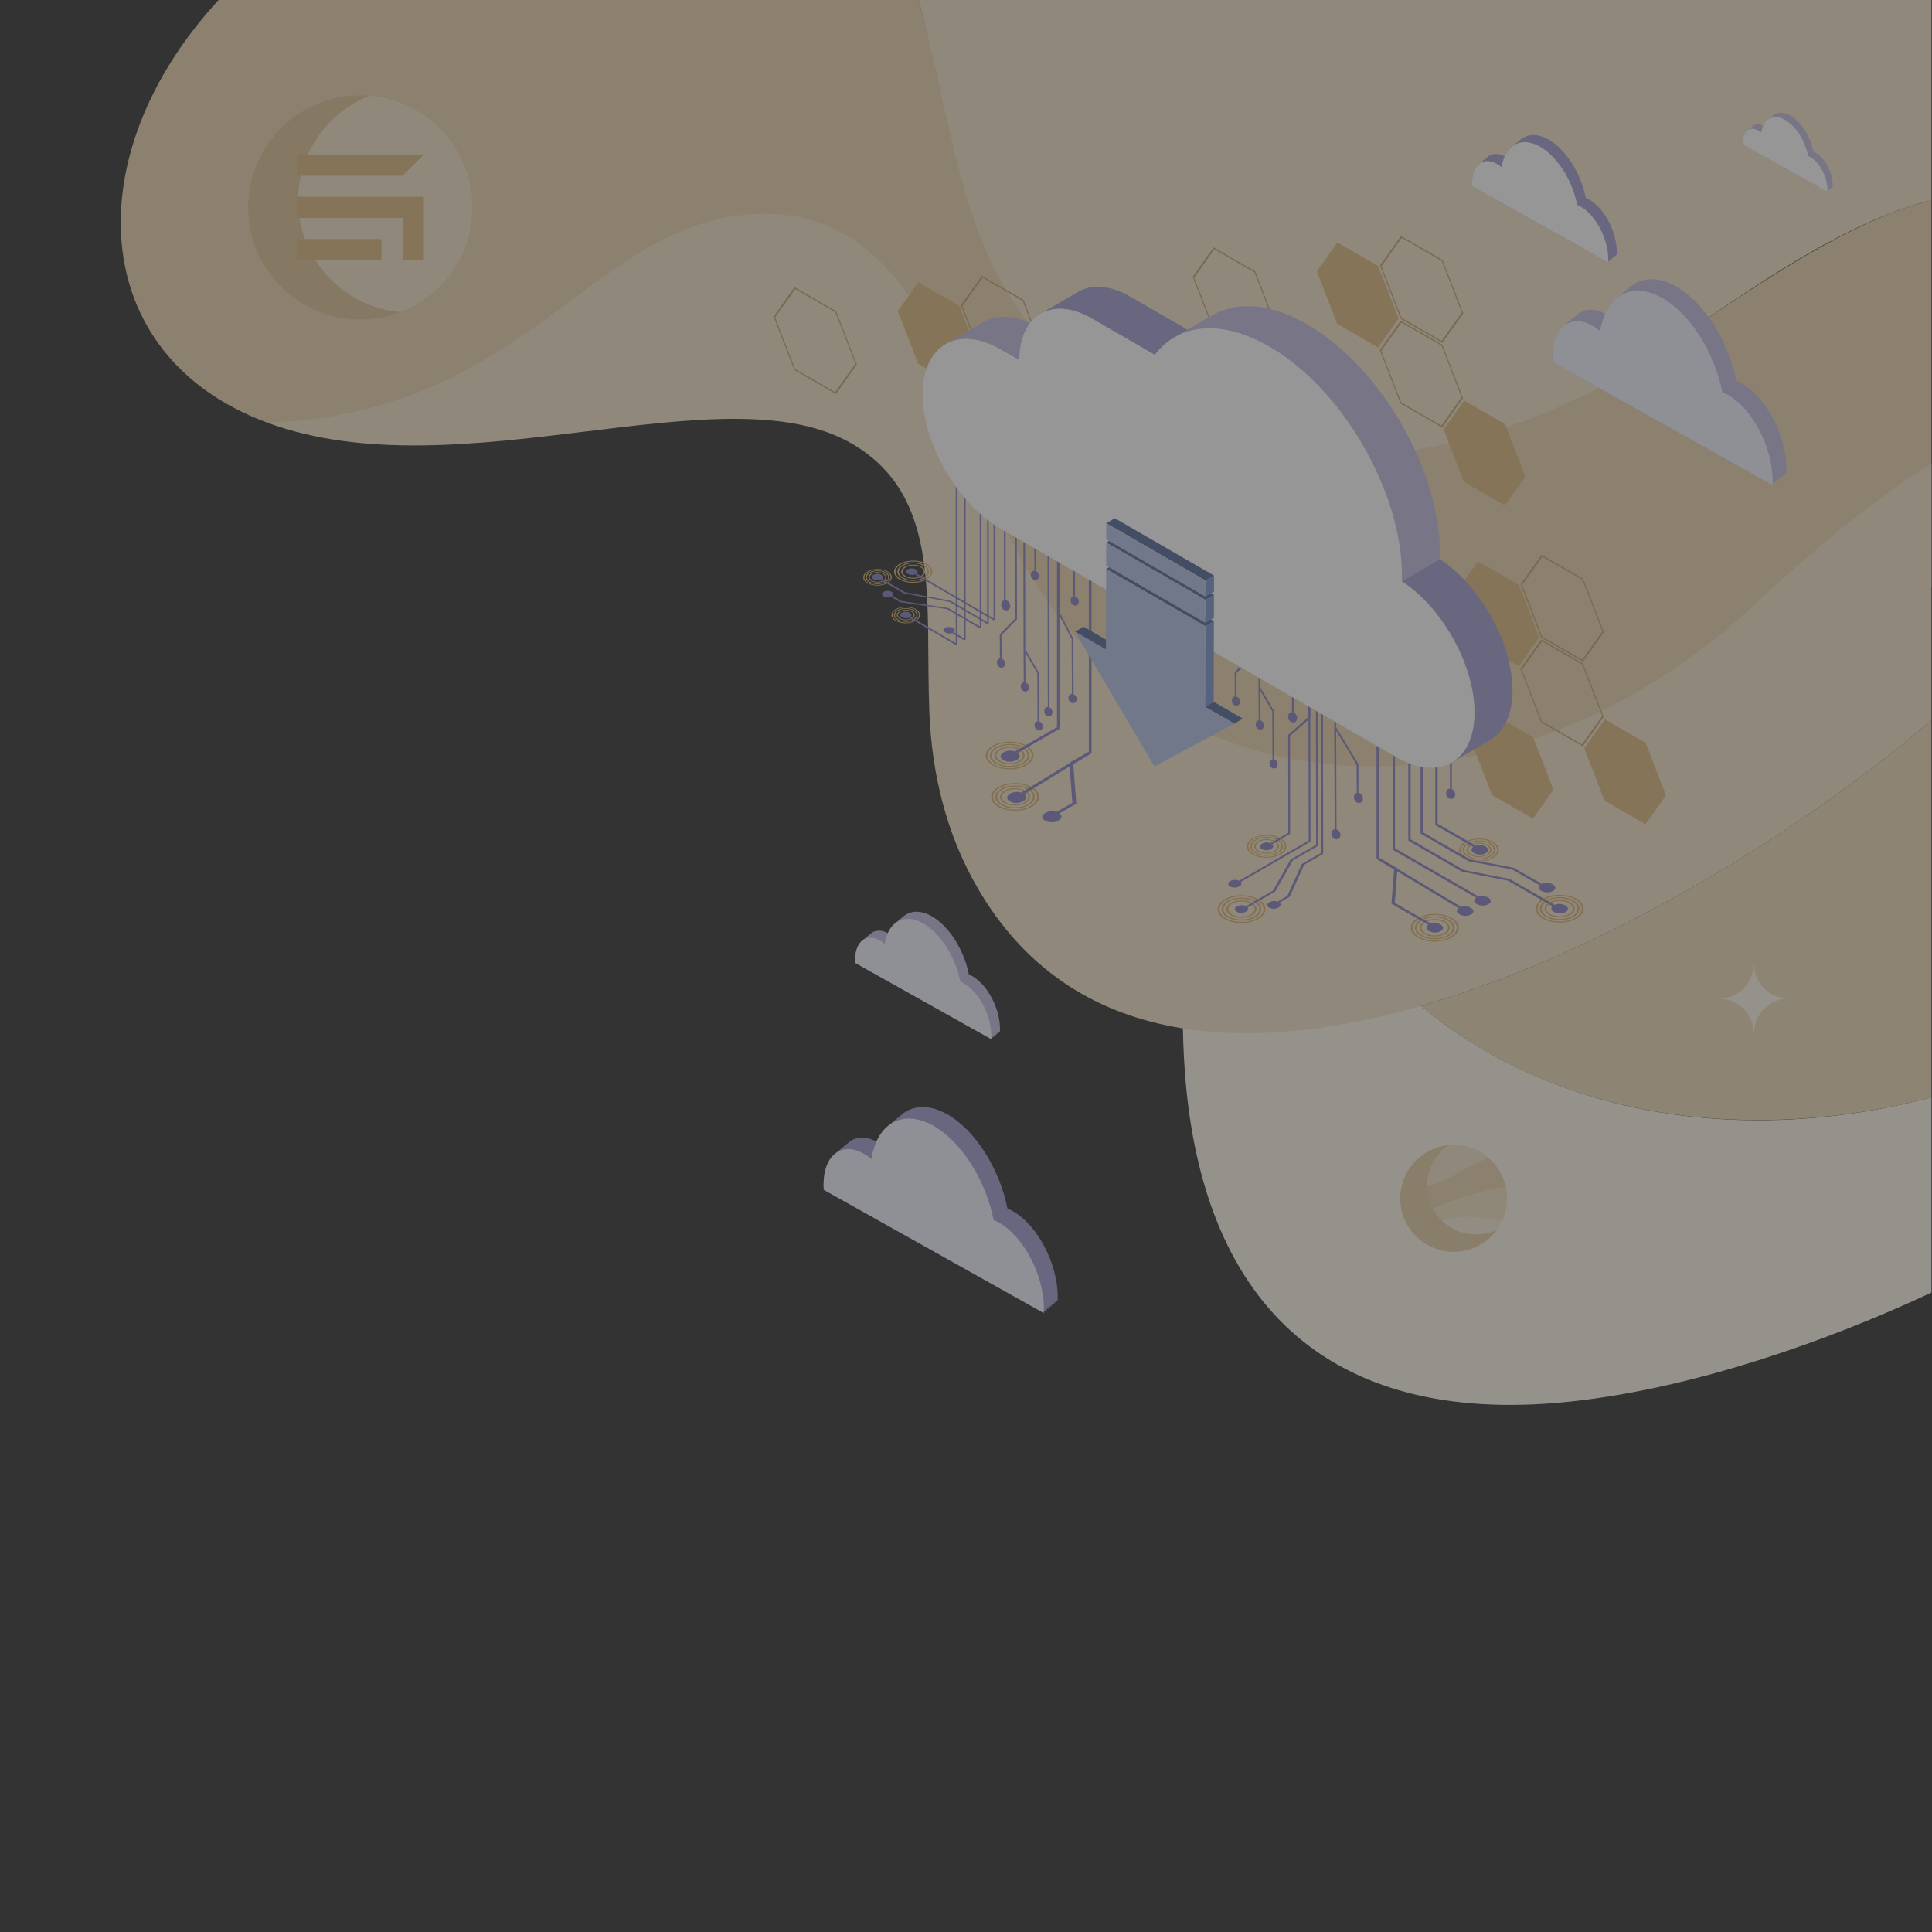 <?xml version="1.0" encoding="UTF-8" standalone="no"?>
<!-- Creator: CorelDRAW X7 -->

<svg
   xmlns:dc="http://purl.org/dc/elements/1.1/"
   xmlns:cc="http://creativecommons.org/ns#"
   xmlns:rdf="http://www.w3.org/1999/02/22-rdf-syntax-ns#"
   xmlns:svg="http://www.w3.org/2000/svg"
   xmlns="http://www.w3.org/2000/svg"
   xmlns:sodipodi="http://sodipodi.sourceforge.net/DTD/sodipodi-0.dtd"
   xmlns:inkscape="http://www.inkscape.org/namespaces/inkscape"
   xml:space="preserve"
   width="512"
   height="512"
   version="1.1"
   style="clip-rule:evenodd;fill-rule:evenodd;image-rendering:optimizeQuality;shape-rendering:geometricPrecision;text-rendering:geometricPrecision"
   viewBox="0 0 53333.332 53333.334"
   id="svg443"
   sodipodi:docname="filemanager.svg"
   inkscape:version="0.92.4 (33fec40, 2019-01-16)"><rect x="0" y="0" width="53333.332" height="53333.334" fill="#333333" stroke="none"/><sodipodi:namedview
   pagecolor="#ffffff"
   bordercolor="#666666"
   borderopacity="1"
   objecttolerance="10"
   gridtolerance="10"
   guidetolerance="10"
   inkscape:pageopacity="0"
   inkscape:pageshadow="2"
   inkscape:window-width="1324"
   inkscape:window-height="704"
   id="namedview445"
   showgrid="false"
   inkscape:zoom="0.89503786"
   inkscape:cx="271.74761"
   inkscape:cy="286.21283"
   inkscape:window-x="1322"
   inkscape:window-y="283"
   inkscape:window-maximized="1"
   inkscape:current-layer="_2463001320816"
   units="px" />
 <defs
   id="defs4">
  <style
   type="text/css"
   id="style2">
   <![CDATA[
    .fil23 {fill:#536896}
    .fil24 {fill:#7B93C9}
    .fil19 {fill:#8480BC}
    .fil16 {fill:#9F9CCB}
    .fil25 {fill:#AFBEE1}
    .fil14 {fill:#BBB8DA}
    .fil21 {fill:#BFA36F}
    .fil18 {fill:#D2AE6D}
    .fil20 {fill:#D7B67C}
    .fil26 {fill:#D7BF93}
    .fil27 {fill:#E2CBA3}
    .fil12 {fill:#E4CFA9}
    .fil28 {fill:#E7D5B4}
    .fil15 {fill:#E9EDF7}
    .fil13 {fill:#EDDFC4}
    .fil0 {fill:#F7F1E5}
    .fil22 {fill:#F9FAFC}
    .fil10 {fill:#7B93C9;fill-rule:nonzero}
    .fil2 {fill:#8480BC;fill-rule:nonzero}
    .fil9 {fill:#9DB0D9;fill-rule:nonzero}
    .fil3 {fill:#9F9CCB;fill-rule:nonzero}
    .fil5 {fill:#A38755;fill-rule:nonzero}
    .fil11 {fill:#AFBEE1;fill-rule:nonzero}
    .fil1 {fill:#BBB8DA;fill-rule:nonzero}
    .fil6 {fill:#D2AE6D;fill-rule:nonzero}
    .fil4 {fill:#D7B67C;fill-rule:nonzero}
    .fil7 {fill:#DFC596;fill-rule:nonzero}
    .fil33 {fill:#E0C99F;fill-rule:nonzero}
    .fil30 {fill:#E4CFAA;fill-rule:nonzero}
    .fil34 {fill:#E9EDF7;fill-rule:nonzero}
    .fil29 {fill:#EBDBBE;fill-rule:nonzero}
    .fil32 {fill:#EDDFC4;fill-rule:nonzero}
    .fil8 {fill:#EFF2FA;fill-rule:nonzero}
    .fil31 {fill:#F2E8D4;fill-rule:nonzero}
    .fil17 {fill:#F9FAFC;fill-rule:nonzero}
   ]]>
  </style>
 </defs>
 <g
   id="Layer_x0020_1"
   transform="translate(0,-56531.664)">
  <g
   id="_2463001320816">
   
   
   
   
   
   
   
   
   
   
   
   <g
   id="g1435"
   style="opacity:0.5"
   transform="matrix(0.353,0,0,0.353,3333.363,56531.664)"><path
     id="path7"
     d="m 113421,85232 c 8676,3004 18589,3112 28180,579 v 8733 6538 c -8355,3904 -18426,7364 -27602,8452 -18980,2251 -29421,-7047 -30786,-25747 -208,-2853 -200,-5752 -71,-8602 21,-446 39,-885 56,-1317 2687,416 5530,455 8467,182 1620,-150 3270,-396 4938,-725 2385,3103 5268,5763 8598,7921 2496,1618 5243,2955 8220,3986 z"
     class="fil0"
     style="fill:#f7f1e5"
     inkscape:connector-curvature="0" /><g
     id="g85">
    <path
   id="path79"
   d="m 141601,15652 c -3419,817 -7649,2848 -13371,6509 -2009,1285 -4200,2770 -6605,4474 -12191,8635 -27091,10987 -38883,6130 -960,-395 -1888,-833 -2784,-1311 C 68130,25136 65588,11838 62398,0 H 7653 c -11115,12048 -10347,27794 3776,33043 17209,1518 22875,-6109 35814,-9479 8294,-2160 14147,1260 18057,14840 4475,15539 12996,25748 24854,28625 22414,5439 36633,-10407 51447,-21147 z"
   class="fil12"
   style="fill:#e4cfa9"
   inkscape:connector-curvature="0" />
    <path
   id="path81"
   d="M 141601,15652 V 0 H 62398 c 4013,14894 3440,26523 20097,33381 11793,4858 26939,1889 39130,-6746 5603,-3970 13461,-9427 19976,-10983 z"
   class="fil13"
   style="fill:#eddfc4"
   inkscape:connector-curvature="0" />
    <path
   id="path83"
   d="m 141601,36270 c -3757,2255 -8345,5917 -14328,11441 -3700,3415 -7799,6165 -12083,8186 -8426,3975 -17563,5128 -25761,2969 -2594,-683 -5020,-1672 -7258,-2947 C 75005,51837 69764,44824 67095,35555 64204,25517 60262,19634 55044,17567 c -1670,-661 -3438,-908 -5278,-836 -12949,512 -17943,15670 -38337,16312 15077,5605 35867,-4286 45888,1735 6933,4166 5573,12317 5919,20954 198,4965 1399,9354 3390,13029 14297,26387 56577,3465 74975,-12452 z"
   class="fil13"
   style="fill:#eddfc4"
   inkscape:connector-curvature="0" />
   </g><g
     id="g105">
    <g
   id="g91">
     <path
   id="path87"
   d="m 130259,36684 v 6 5 c 0,119 -7,233 -13,346 v 0 l -114,-64 c -3,55 -3,110 -7,164 v 0 l -113,-64 c -3,54 -4,110 -7,164 v 0 l -114,-64 c -2,54 -3,110 -6,163 v 0 l -114,-64 c -2,55 -3,110 -6,164 v 0 l -114,-64 c -2,54 -3,110 -6,164 v 0 l -114,-64 c -3,54 -3,110 -7,163 v 0 l -114,-63 c -2,54 -3,109 -6,163 v 0 l -114,-64 c -2,54 -3,110 -6,164 v 0 l -114,-64 c -2,54 -3,110 -6,164 v 0 l -17201,-9638 c -8,-124 -14,-249 -14,-372 v 0 c 0,-1175 359,-2037 937,-2477 v 0 c 38,-35 79,-68 120,-99 v 0 c 39,-36 79,-69 120,-100 v 0 c 39,-36 79,-68 120,-100 v 0 c 39,-35 80,-68 121,-99 v 0 c 38,-36 79,-69 120,-100 v 0 c 38,-35 79,-68 120,-100 v 0 c 39,-35 79,-68 120,-100 v 0 c 39,-35 79,-68 120,-99 v 0 c 557,-509 1351,-587 2236,-121 v 0 c 241,-530 561,-951 945,-1254 v 0 c 39,-34 79,-67 120,-99 v 0 c 39,-35 79,-68 120,-100 v 0 c 39,-34 79,-67 120,-99 v 0 c 39,-35 80,-68 120,-100 v 0 c 40,-35 80,-68 121,-100 v 0 c 39,-34 79,-67 120,-99 v 0 c 39,-35 79,-68 120,-100 v 0 c 39,-35 80,-68 120,-100 v 0 c 477,-422 1061,-647 1718,-647 v 0 c 583,0 1224,178 1896,554 v 0 c 2234,1252 4120,4305 4727,7382 v 0 c 131,54 264,116 399,191 v 0 c 1950,1093 3530,4102 3530,6721 z"
   class="fil14"
   style="fill:#bbb8da"
   inkscape:connector-curvature="0" />
     <path
   id="path89"
   d="m 120521,23287 c 2234,1252 4120,4306 4727,7382 131,54 264,116 399,192 1950,1092 3530,4101 3530,6720 0,67 -2,131 -4,195 l -3,-1 c -2,52 -3,106 -6,158 0,1 0,2 0,3 0,1 0,2 0,2 l -17201,-9636 c -8,-125 -14,-250 -14,-373 0,-1175 358,-2037 937,-2477 2,-1 4,-3 6,-5 565,-426 1338,-451 2192,27 206,115 407,257 602,417 83,-508 218,-963 397,-1357 241,-529 561,-951 945,-1254 5,-4 11,-9 16,-14 892,-691 2120,-739 3477,21 z"
   class="fil15"
   style="fill:#e9edf7"
   inkscape:connector-curvature="0" />
    </g>
    <g
   id="g97">
     <path
   id="path93"
   d="m 105668,14340 v -11 c 0,-726 222,-1259 580,-1532 v 0 c 24,-22 48,-42 74,-61 v 0 c 24,-22 49,-43 75,-62 v 0 c 23,-22 48,-42 74,-62 v 0 c 24,-22 49,-42 74,-61 v 0 c 24,-22 49,-43 75,-62 v 0 c 24,-22 49,-42 74,-62 v 0 c 24,-22 49,-42 74,-61 v 0 c 24,-22 49,-43 75,-62 v 0 c 344,-315 835,-363 1383,-75 v 0 c 149,-327 347,-588 584,-775 v 0 c 25,-22 49,-42 74,-62 v 0 c 25,-21 50,-42 75,-62 v 0 c 24,-21 49,-41 74,-61 v 0 c 24,-22 50,-42 75,-62 v 0 c 24,-21 49,-42 74,-61 v 0 c 24,-22 49,-42 74,-62 v 0 c 25,-22 50,-42 75,-62 v 0 c 24,-21 49,-42 74,-61 v 0 c 295,-262 657,-401 1063,-401 361,0 757,110 1173,343 v 0 c 1382,774 2549,2663 2924,4567 v 0 c 81,33 164,72 248,118 v 0 c 1206,676 2184,2538 2184,4158 v 0 c 0,76 -5,149 -9,222 v 0 l -70,-40 c -2,33 -2,68 -4,101 v 0 l -71,-40 c -1,34 -2,69 -4,102 v 0 l -70,-40 c -2,34 -2,68 -4,101 v 0 l -71,-39 c -1,33 -2,68 -3,101 v 0 l -71,-39 c -1,33 -2,68 -4,101 v 0 l -70,-40 c -2,34 -2,68 -4,101 v 0 l -71,-39 c -1,33 -2,68 -4,101 v 0 l -70,-39 c -2,33 -2,68 -4,101 v 0 l -70,-40 c -2,34 -2,68 -4,102 v 0 l -10642,-5963 c -5,-74 -8,-147 -9,-220 z"
   class="fil16"
   style="fill:#9f9ccb"
   inkscape:connector-curvature="0" />
     <path
   id="path95"
   d="m 116319,20522 c 4,-72 8,-144 8,-221 0,-1620 -978,-3482 -2184,-4158 -84,-46 -166,-85 -247,-118 -375,-1904 -1542,-3792 -2925,-4567 -1478,-828 -2710,-107 -2991,1611 -121,-99 -245,-187 -372,-258 -1072,-600 -1940,80 -1940,1518 0,77 4,154 9,231 z"
   class="fil17"
   style="fill:#f9fafc;fill-rule:nonzero"
   inkscape:connector-curvature="0" />
    </g>
    <g
   id="g103">
     <path
   id="path99"
   d="m 126848,11155 v -6 c 0,-452 138,-782 360,-951 v 0 c 15,-14 30,-27 46,-39 v 0 c 15,-13 30,-26 46,-38 v 0 c 15,-14 31,-26 46,-38 v 0 c 15,-14 31,-26 47,-39 v 0 c 15,-13 30,-26 46,-38 v 0 c 15,-13 30,-26 46,-38 v 0 c 15,-14 30,-26 46,-38 v 0 c 15,-14 30,-27 46,-39 v 0 c 214,-195 519,-225 859,-46 v 0 c 92,-203 215,-365 363,-481 v 0 c 15,-14 30,-26 46,-39 v 0 c 15,-13 30,-26 46,-38 v 0 c 15,-13 31,-26 46,-38 v 0 c 15,-14 31,-26 47,-39 v 0 c 15,-13 30,-25 46,-38 v 0 c 15,-13 30,-26 46,-38 v 0 c 15,-14 30,-26 46,-39 v 0 c 15,-13 31,-26 46,-38 v 0 c 183,-162 408,-248 660,-248 224,0 470,68 728,213 v 0 c 858,480 1583,1653 1816,2835 v 0 c 50,20 101,44 153,73 v 0 c 749,420 1356,1576 1356,2582 v 0 c 0,47 -2,92 -5,137 v 0 l -44,-25 c -1,21 -1,43 -2,63 v 0 l -44,-24 c -1,21 -1,42 -2,63 v 0 l -44,-25 c -1,21 -1,42 -3,63 v 0 l -43,-25 c -1,21 -2,43 -3,63 v 0 l -44,-24 c -1,21 -1,42 -2,62 v 0 l -44,-24 c -1,21 -1,42 -2,63 v 0 l -44,-25 c -1,21 -1,42 -2,63 v 0 l -44,-24 c -1,20 -1,42 -3,62 v 0 l -43,-24 c -1,21 -2,42 -3,63 v 0 l -6606,-3702 c -3,-46 -6,-91 -6,-137 z"
   class="fil14"
   style="fill:#bbb8da"
   inkscape:connector-curvature="0" />
     <path
   id="path101"
   d="m 133460,14994 c 3,-45 6,-90 6,-138 0,-1006 -608,-2161 -1356,-2581 -52,-29 -103,-53 -154,-74 -233,-1181 -957,-2354 -1815,-2835 -918,-514 -1683,-66 -1858,1000 -75,-61 -152,-116 -231,-160 -665,-372 -1204,50 -1204,943 0,47 3,95 5,143 z"
   class="fil17"
   style="fill:#f9fafc;fill-rule:nonzero"
   inkscape:connector-curvature="0" />
    </g>
   </g><g
     id="g399">
    <g
   id="g169">
     <path
   id="path107"
   d="m 61388,44365 c -325,187 -325,491 -4,678 160,93 371,139 582,139 158,0 316,-26 454,-78 47,-18 91,-38 133,-62 2,-1 4,-3 6,-4 317,-186 317,-487 -2,-672 -321,-187 -846,-188 -1169,-1 z m 584,-208 c 242,0 485,53 669,160 365,212 363,557 1,770 -2,1 -4,2 -6,3 -41,24 -85,45 -132,64 -369,147 -878,127 -1204,-63 -367,-213 -365,-561 4,-775 184,-106 426,-159 668,-159 z"
   class="fil18"
   style="fill:#d2ae6d"
   inkscape:connector-curvature="0" />
     <path
   id="path109"
   d="m 61179,44243 c -439,254 -441,667 -5,921 218,126 504,189 791,189 234,0 468,-42 666,-126 45,-19 89,-40 130,-64 2,-1 4,-2 5,-3 433,-254 434,-664 0,-916 -436,-253 -1149,-253 -1587,-1 z m 1537,1034 c -488,214 -1185,191 -1626,-65 -483,-281 -480,-736 6,-1017 242,-140 560,-210 877,-210 318,0 636,70 877,211 480,279 481,733 1,1013 -2,1 -3,2 -5,3 -41,24 -85,46 -130,65 z"
   class="fil18"
   style="fill:#d2ae6d"
   inkscape:connector-curvature="0" />
     <path
   id="path111"
   d="m 61000,44140 c -540,312 -543,819 -8,1130 268,156 621,234 974,234 300,0 600,-56 850,-169 44,-20 88,-42 129,-66 1,0 3,-1 5,-2 534,-312 535,-817 1,-1127 -535,-312 -1412,-312 -1951,0 z m 1899,1244 c -590,271 -1450,249 -1990,-65 -582,-338 -579,-889 8,-1228 293,-169 677,-253 1061,-253 383,0 766,84 1057,253 580,337 579,886 -2,1224 -2,1 -3,2 -5,3 -41,24 -84,46 -129,66 z"
   class="fil18"
   style="fill:#d2ae6d"
   inkscape:connector-curvature="0" />
     <path
   id="path113"
   d="m 59179,45502 c 133,0 267,-25 379,-75 20,-9 40,-19 58,-30 25,-14 46,-29 66,-44 173,-140 152,-335 -63,-460 -240,-139 -631,-140 -872,-1 -242,140 -242,367 -3,506 120,70 277,104 435,104 z m 503,-645 c 249,145 269,373 63,532 -20,16 -42,31 -67,45 -18,10 -38,20 -58,30 -277,128 -683,119 -938,-30 -274,-159 -273,-419 3,-578 137,-79 317,-119 498,-119 181,0 362,40 499,120 z"
   class="fil18"
   style="fill:#d2ae6d"
   inkscape:connector-curvature="0" />
     <path
   id="path115"
   d="m 59178,45630 c 190,0 381,-37 536,-112 20,-9 39,-19 58,-30 24,-14 46,-29 67,-44 258,-190 237,-467 -64,-641 -325,-190 -857,-190 -1183,-1 -328,189 -330,497 -4,686 162,95 376,142 590,142 z m 599,-75 c -365,178 -911,168 -1252,-30 -360,-210 -359,-550 4,-759 181,-104 418,-157 655,-157 237,0 474,53 654,157 335,195 357,505 64,715 -20,15 -43,30 -67,44 -19,10 -38,21 -58,30 z"
   class="fil18"
   style="fill:#d2ae6d"
   inkscape:connector-curvature="0" />
     <path
   id="path117"
   d="m 59178,45742 c 240,0 480,-48 673,-144 20,-10 39,-20 58,-31 24,-13 46,-28 67,-43 334,-233 313,-581 -63,-800 -399,-232 -1053,-232 -1455,0 -403,233 -405,612 -6,844 200,116 463,174 726,174 z m 736,-108 c -441,222 -1109,212 -1524,-30 -435,-252 -432,-663 6,-916 218,-126 505,-189 791,-189 286,0 572,63 789,189 410,239 431,619 63,873 -21,14 -44,29 -68,43 -19,10 -38,21 -57,30 z"
   class="fil18"
   style="fill:#d2ae6d"
   inkscape:connector-curvature="0" />
     <path
   id="path119"
   d="m 61824,48345 c 25,-14 47,-30 67,-46 171,-139 150,-333 -65,-458 -239,-139 -631,-140 -872,-1 -242,140 -242,367 -3,506 120,70 277,104 435,104 135,0 269,-25 381,-76 20,-9 39,-18 57,-29 z m -932,-541 c 137,-79 318,-119 498,-119 181,0 362,40 499,120 249,145 270,372 65,531 -21,16 -43,31 -68,45 -18,11 -37,21 -56,30 -278,129 -685,120 -941,-29 -274,-159 -273,-419 3,-578 z"
   class="fil18"
   style="fill:#d2ae6d"
   inkscape:connector-curvature="0" />
     <path
   id="path121"
   d="m 62048,48391 c 256,-190 235,-466 -65,-640 -326,-190 -857,-190 -1184,-1 -328,189 -330,497 -4,686 162,95 376,142 590,142 191,0 382,-38 538,-113 19,-9 38,-19 56,-29 25,-15 48,-30 69,-45 z m -2,-677 c 334,195 356,504 65,714 -21,15 -44,30 -69,45 -18,10 -36,20 -56,29 -365,179 -912,169 -1254,-29 -360,-210 -358,-550 5,-759 180,-105 417,-157 654,-157 237,0 474,53 655,157 z"
   class="fil18"
   style="fill:#d2ae6d"
   inkscape:connector-curvature="0" />
     <path
   id="path123"
   d="m 62185,48471 c 332,-233 311,-581 -64,-799 -400,-232 -1054,-232 -1456,0 -403,233 -405,612 -6,844 200,116 463,174 727,174 240,0 481,-48 674,-145 19,-9 38,-19 56,-30 25,-14 48,-28 69,-44 z m -1,-835 c 409,238 430,618 64,872 -22,15 -45,29 -70,44 -18,10 -37,20 -56,30 -440,222 -1109,212 -1525,-30 -434,-252 -432,-663 6,-916 219,-126 505,-189 791,-189 287,0 572,63 790,189 z"
   class="fil18"
   style="fill:#d2ae6d"
   inkscape:connector-curvature="0" />
     <path
   id="path125"
   d="m 69933,62916 c 265,0 530,-59 733,-176 348,-201 398,-510 149,-741 l 105,-64 c 308,266 256,631 -149,865 -463,267 -1212,268 -1671,1 -459,-266 -457,-702 5,-969 230,-132 533,-199 835,-199 280,0 559,57 781,171 l -102,62 c -404,-205 -1022,-196 -1409,27 -406,234 -407,615 -5,848 200,116 464,175 728,175 z"
   class="fil18"
   style="fill:#d2ae6d"
   inkscape:connector-curvature="0" />
     <path
   id="path127"
   d="m 69932,63129 c 359,0 720,-79 995,-238 495,-285 545,-734 149,-1051 l 104,-63 c 456,351 407,856 -147,1176 -608,351 -1593,350 -2195,0 -604,-351 -601,-921 7,-1272 303,-175 700,-262 1096,-262 371,0 742,76 1035,229 l -102,62 c -549,-284 -1397,-273 -1925,32 -550,317 -553,833 -6,1150 271,158 630,237 989,237 z"
   class="fil18"
   style="fill:#d2ae6d"
   inkscape:connector-curvature="0" />
     <path
   id="path129"
   d="m 69933,63318 c 442,0 885,-98 1224,-293 624,-361 673,-932 145,-1323 l 103,-63 c 588,426 539,1052 -144,1446 -734,424 -1923,424 -2651,1 -727,-422 -723,-1111 11,-1535 366,-211 846,-317 1326,-317 449,0 898,93 1252,278 l -102,62 c -674,-351 -1720,-339 -2372,38 -676,390 -679,1025 -10,1414 335,194 776,292 1218,292 z"
   class="fil18"
   style="fill:#d2ae6d"
   inkscape:connector-curvature="0" />
     <path
   id="path131"
   d="m 70345,59563 c -462,267 -1211,268 -1671,1 -459,-267 -457,-702 6,-969 230,-133 532,-199 834,-199 273,0 546,54 765,162 l -106,60 c -404,-194 -1008,-182 -1389,37 -406,235 -406,615 -5,848 201,117 464,175 728,175 265,0 531,-59 734,-176 355,-205 400,-522 133,-754 l 107,-62 c 323,267 276,639 -136,877 z"
   class="fil18"
   style="fill:#d2ae6d"
   inkscape:connector-curvature="0" />
     <path
   id="path133"
   d="m 69506,59892 c 360,0 720,-80 995,-238 499,-289 546,-742 139,-1060 l 107,-61 c 464,352 418,861 -139,1182 -609,351 -1594,350 -2196,0 -604,-351 -601,-921 7,-1271 303,-175 700,-263 1097,-263 367,0 734,75 1026,225 l -105,61 c -550,-279 -1389,-266 -1914,37 -549,317 -552,833 -6,1151 272,158 630,237 989,237 z"
   class="fil18"
   style="fill:#d2ae6d"
   inkscape:connector-curvature="0" />
     <path
   id="path135"
   d="m 69507,60080 c 443,0 886,-98 1224,-293 626,-361 674,-934 141,-1326 l 106,-61 c 590,426 541,1052 -143,1448 -734,423 -1923,423 -2650,1 -728,-423 -724,-1112 10,-1536 366,-211 847,-317 1326,-317 449,0 897,93 1251,278 l -105,60 c -674,-349 -1717,-335 -2368,40 -675,390 -679,1025 -9,1414 334,195 775,292 1217,292 z"
   class="fil18"
   style="fill:#d2ae6d"
   inkscape:connector-curvature="0" />
     <path
   id="path137"
   d="m 89000,66537 c 331,192 872,192 1207,-1 308,-178 333,-459 74,-653 l 87,-50 c 307,222 280,548 -75,753 -382,220 -1001,221 -1380,1 -379,-221 -377,-580 4,-801 356,-205 922,-218 1304,-39 l -87,51 c -334,-152 -821,-140 -1130,38 -336,194 -336,508 -4,701 z"
   class="fil18"
   style="fill:#d2ae6d"
   inkscape:connector-curvature="0" />
     <path
   id="path139"
   d="m 88783,66662 c 450,261 1185,261 1639,-1 427,-247 453,-640 77,-903 l 87,-51 c 424,291 399,730 -76,1005 -502,290 -1316,289 -1814,0 -499,-290 -496,-761 6,-1051 476,-275 1235,-288 1737,-39 l -87,50 c -454,-221 -1136,-208 -1564,39 -454,262 -456,689 -5,951 z"
   class="fil18"
   style="fill:#d2ae6d"
   inkscape:connector-curvature="0" />
     <path
   id="path141"
   d="m 88595,66772 c 553,321 1459,321 2017,-1 532,-307 558,-800 77,-1123 l 87,-50 c 529,351 502,888 -78,1223 -607,350 -1588,350 -2189,1 -601,-349 -598,-918 8,-1268 580,-335 1507,-349 2111,-42 l -86,50 c -557,-279 -1407,-265 -1939,42 -558,322 -561,846 -8,1168 z"
   class="fil18"
   style="fill:#d2ae6d"
   inkscape:connector-curvature="0" />
     <path
   id="path143"
   d="m 88861,71803 c 632,-365 675,-946 126,-1338 l 105,-61 c 607,426 564,1061 -127,1459 -734,424 -1923,424 -2650,1 -728,-422 -724,-1111 11,-1535 724,-418 1895,-423 2625,-13 l -105,60 c -672,-375 -1750,-371 -2416,14 -676,390 -680,1025 -10,1414 669,389 1765,389 2441,-1 z"
   class="fil18"
   style="fill:#d2ae6d"
   inkscape:connector-curvature="0" />
     <path
   id="path145"
   d="m 88862,70538 c 480,352 439,868 -124,1193 -608,351 -1594,350 -2196,0 -604,-351 -601,-921 7,-1272 599,-346 1567,-350 2173,-11 l -105,61 c -547,-305 -1423,-302 -1963,11 -550,317 -553,833 -7,1150 544,317 1435,317 1985,-1 504,-291 546,-752 125,-1070 z"
   class="fil18"
   style="fill:#d2ae6d"
   inkscape:connector-curvature="0" />
     <path
   id="path147"
   d="m 88598,70691 c 337,268 294,647 -123,887 -462,267 -1211,268 -1671,2 -459,-267 -456,-703 6,-969 454,-262 1190,-266 1650,-11 l -104,61 c -403,-222 -1045,-219 -1442,10 -406,234 -406,615 -5,848 402,233 1056,233 1462,-1 360,-208 401,-532 121,-765 z"
   class="fil18"
   style="fill:#d2ae6d"
   inkscape:connector-curvature="0" />
     <path
   id="path149"
   d="m 102022,72975 c 402,234 1056,234 1462,-1 404,-233 406,-612 5,-845 -359,-209 -922,-232 -1326,-68 l -106,-61 c 462,-197 1120,-174 1537,68 459,267 455,701 -6,967 -462,267 -1211,268 -1671,1 -439,-256 -456,-665 -51,-934 l 105,60 c -349,236 -331,591 51,813 z"
   class="fil18"
   style="fill:#d2ae6d"
   inkscape:connector-curvature="0" />
     <path
   id="path151"
   d="m 101760,73127 c 544,316 1435,316 1985,-2 547,-316 550,-832 6,-1148 -504,-293 -1302,-315 -1853,-68 l -106,-61 c 610,-281 1501,-258 2064,69 602,349 601,920 -5,1270 -608,351 -1594,350 -2196,0 -584,-339 -600,-883 -51,-1236 l 105,61 c -492,319 -475,809 51,1115 z"
   class="fil18"
   style="fill:#d2ae6d"
   inkscape:connector-curvature="0" />
     <path
   id="path153"
   d="m 101533,73260 c 669,389 1765,389 2441,-1 674,-389 678,-1024 8,-1413 -628,-365 -1633,-388 -2311,-67 l -105,-61 c 737,-354 1834,-332 2521,67 728,423 724,1112 -9,1535 -734,423 -1923,423 -2650,1 -707,-411 -723,-1073 -50,-1499 l 105,60 c -616,392 -599,1001 50,1378 z"
   class="fil18"
   style="fill:#d2ae6d"
   inkscape:connector-curvature="0" />
     <path
   id="path155"
   d="m 111791,71485 c 401,233 1055,233 1461,-2 404,-233 406,-612 5,-845 -382,-222 -995,-234 -1401,-33 l -105,-61 c 463,-233 1171,-222 1611,33 459,267 455,701 -6,967 -462,267 -1211,268 -1670,1 -417,-242 -454,-623 -112,-891 l 106,61 c -286,235 -248,561 111,770 z"
   class="fil18"
   style="fill:#d2ae6d"
   inkscape:connector-curvature="0" />
     <path
   id="path157"
   d="m 111528,71636 c 545,316 1435,316 1985,-1 547,-316 551,-832 6,-1149 -527,-306 -1375,-317 -1926,-32 l -105,-61 c 609,-318 1551,-307 2136,33 602,350 601,921 -5,1270 -608,352 -1593,350 -2196,0 -561,-326 -598,-841 -113,-1193 l 106,60 c -428,319 -391,780 112,1073 z"
   class="fil18"
   style="fill:#d2ae6d"
   inkscape:connector-curvature="0" />
     <path
   id="path159"
   d="m 111301,71769 c 670,389 1765,389 2441,-1 674,-389 678,-1024 8,-1413 -651,-378 -1705,-389 -2382,-31 l -105,-60 c 736,-392 1883,-381 2592,31 728,422 724,1111 -8,1534 -735,424 -1923,424 -2651,1 -684,-398 -721,-1031 -112,-1458 l 105,61 c -552,393 -515,972 112,1336 z"
   class="fil18"
   style="fill:#d2ae6d"
   inkscape:connector-curvature="0" />
     <path
   id="path161"
   d="m 106908,66068 c 379,220 376,579 -4,798 -382,221 -1001,222 -1381,1 -370,-215 -377,-563 -21,-785 l 87,50 c -310,195 -302,498 21,685 332,193 872,193 1207,-1 334,-192 336,-505 4,-698 -277,-161 -701,-188 -1028,-80 l -89,-51 c 376,-135 879,-108 1204,81 z"
   class="fil18"
   style="fill:#d2ae6d"
   inkscape:connector-curvature="0" />
     <path
   id="path163"
   d="m 107033,66941 c 452,-261 454,-687 5,-948 -398,-231 -1016,-258 -1467,-83 l -88,-51 c 500,-203 1196,-175 1641,84 498,289 497,760 -4,1049 -502,290 -1316,289 -1813,0 -490,-284 -496,-743 -21,-1034 l 87,50 c -428,263 -422,677 21,934 449,262 1184,262 1639,-1 z"
   class="fil18"
   style="fill:#d2ae6d"
   inkscape:connector-curvature="0" />
     <path
   id="path165"
   d="m 107222,67052 c 557,-322 560,-846 7,-1167 -501,-291 -1289,-319 -1847,-84 l -87,-50 c 606,-263 1472,-235 2021,84 600,349 597,918 -8,1267 -278,160 -635,247 -999,261 l -785,-150 -95,-55 c 551,211 1305,176 1793,-106 z"
   class="fil18"
   style="fill:#d2ae6d"
   inkscape:connector-curvature="0" />
     <path
   id="path167"
   d="m 105187,65901 c -466,284 -519,713 -157,1027 l -271,-156 c -189,-309 -75,-668 341,-921 z"
   class="fil18"
   style="fill:#d2ae6d"
   inkscape:connector-curvature="0" />
    </g>
    <g
   id="g331">
     <path
   id="path171"
   d="m 61845,44446 h 5 c 319,0 605,226 386,404 v 0 c -16,13 -34,26 -55,38 v 0 c -24,13 -48,25 -73,35 v 0 c -404,159 -942,-178 -557,-401 v 0 c 92,-53 194,-75 294,-76 z"
   class="fil19"
   style="fill:#8480bc"
   inkscape:connector-curvature="0" />
     <path
   id="path173"
   d="m 60360,46601 c -17,15 -39,31 -64,45 v 0 c -19,11 -39,21 -60,30 v 0 c -406,171 -960,-172 -570,-396 v 0 c 93,-54 197,-77 298,-77 v 0 c 316,0 599,221 396,398 z"
   class="fil19"
   style="fill:#8480bc"
   inkscape:connector-curvature="0" />
     <path
   id="path175"
   d="m 61369,47835 h 5 c 314,0 596,218 398,395 v 0 c -18,16 -40,32 -67,47 v 0 c -18,11 -37,20 -56,28 v 0 c -407,175 -965,-168 -573,-394 v 0 c 91,-53 193,-75 293,-76 z"
   class="fil19"
   style="fill:#8480bc"
   inkscape:connector-curvature="0" />
     <path
   id="path177"
   d="m 68380,48436 -127,73 -6145,-3586 c 25,-10 49,-22 73,-35 v 0 c 21,-12 39,-25 55,-38 v 0 z"
   class="fil19"
   style="fill:#8480bc"
   inkscape:connector-curvature="0" />
     <path
   id="path179"
   d="m 61322,46307 3570,669 2987,1749 -127,74 -2956,-1733 -3570,-668 -2043,-1189 c 13,-6 25,-13 38,-20 v 0 c 33,-19 59,-38 79,-58 v 0 z"
   class="fil19"
   style="fill:#8480bc"
   inkscape:connector-curvature="0" />
     <path
   id="path181"
   d="m 61036,46995 3682,551 2581,1514 -127,73 -2547,-1494 -3682,-551 -707,-412 c 21,-9 41,-19 60,-30 v 0 c 25,-14 47,-30 64,-45 v 0 z"
   class="fil19"
   style="fill:#8480bc"
   inkscape:connector-curvature="0" />
     <path
   id="path183"
   d="m 65145,49437 c -14,11 -30,21 -48,32 v 0 c -27,15 -55,28 -83,39 v 0 c -404,149 -928,-185 -547,-405 v 0 c 93,-54 197,-76 298,-76 v 0 c 324,0 613,231 380,410 z"
   class="fil19"
   style="fill:#8480bc"
   inkscape:connector-curvature="0" />
     <path
   id="path185"
   d="m 66071,49990 -126,73 -931,-555 c 28,-11 56,-24 83,-39 v 0 c 18,-11 34,-21 48,-32 z"
   class="fil19"
   style="fill:#8480bc"
   inkscape:connector-curvature="0" />
     <path
   id="path187"
   d="m 65422,50365 -127,73 -3646,-2133 c 19,-8 38,-17 56,-28 v 0 c 27,-15 49,-31 67,-47 v 0 z"
   class="fil19"
   style="fill:#8480bc"
   inkscape:connector-curvature="0" />
     <polygon
   id="polygon189"
   points="68253,37344 68380,37344 68380,48436 68253,48509 "
   class="fil19"
   style="fill:#8480bc" />
     <polygon
   id="polygon191"
   points="67752,37633 67879,37633 67879,48725 67752,48799 "
   class="fil19"
   style="fill:#8480bc" />
     <polygon
   id="polygon193"
   points="67172,37969 67299,37969 67299,49061 67172,49134 "
   class="fil19"
   style="fill:#8480bc" />
     <polygon
   id="polygon195"
   points="66071,49990 65945,50063 65945,33975 66071,33975 "
   class="fil19"
   style="fill:#8480bc" />
     <polygon
   id="polygon197"
   points="65295,34350 65422,34350 65422,50365 65295,50438 "
   class="fil19"
   style="fill:#8480bc" />
     <path
   id="path199"
   d="m 59576,45255 c -20,20 -46,40 -78,59 v 0 c -13,7 -26,13 -39,20 v 0 c -407,192 -987,-158 -591,-386 v 0 c 93,-54 197,-76 298,-76 v 0 c 308,0 584,208 410,383 z"
   class="fil19"
   style="fill:#8480bc"
   inkscape:connector-curvature="0" />
     <path
   id="path201"
   d="m 96787,61999 c 7,1 14,2 21,3 v 0 c 449,86 446,852 -20,787 v 0 c -424,-60 -468,-706 -128,-786 v 0 c 23,-5 47,-8 73,-8 v 0 c 17,0 35,1 54,4 z"
   class="fil19"
   style="fill:#8480bc"
   inkscape:connector-curvature="0" />
     <path
   id="path203"
   d="m 94971,64844 h 4 3 c 17,0 34,2 52,4 v 0 c 15,2 31,5 45,9 v 0 c 424,109 412,845 -44,781 v 0 c -436,-61 -470,-740 -101,-791 v 0 c 13,-2 27,-3 41,-3 z"
   class="fil19"
   style="fill:#8480bc"
   inkscape:connector-curvature="0" />
     <path
   id="path205"
   d="m 95045,56894 1,246 29,7717 c -14,-4 -30,-7 -45,-9 v 0 c -37,-5 -70,-5 -100,-1 v 0 l -30,-7973 z"
   class="fil19"
   style="fill:#8480bc"
   inkscape:connector-curvature="0" />
     <path
   id="path207"
   d="m 95022,44295 23,12575 1744,2886 -2,2243 c -47,-7 -89,-5 -127,4 l -19,-2219 -1595,-2644 -1,-246 -145,-20 -24,-12599 z"
   class="fil19"
   style="fill:#8480bc"
   inkscape:connector-curvature="0" />
     <path
   id="path209"
   d="m 93995,44151 40,22623 c -37,-19 -79,-33 -146,-42 v 0 l -40,-22602 z"
   class="fil19"
   style="fill:#8480bc"
   inkscape:connector-curvature="0" />
     <path
   id="path211"
   d="m 91592,55702 c 15,0 30,1 46,4 v 0 c 36,5 69,14 100,27 v 0 c 369,155 337,824 -99,763 v 0 c -451,-64 -472,-794 -56,-794 v 0 c 3,0 6,0 9,0 z"
   class="fil19"
   style="fill:#8480bc"
   inkscape:connector-curvature="0" />
     <path
   id="path213"
   d="m 91721,46668 17,9065 c -31,-13 -64,-22 -100,-27 v 0 c -16,-3 -31,-4 -46,-4 v 0 l -17,-9054 z"
   class="fil19"
   style="fill:#8480bc"
   inkscape:connector-curvature="0" />
     <path
   id="path215"
   d="m 92995,44010 22,12148 -1575,1399 7,7652 c -15,-4 -31,-7 -48,-9 v 0 c -36,-6 -69,-6 -99,-1 v 0 l -8,-7730 1578,-1398 -23,-12081 z"
   class="fil19"
   style="fill:#8480bc"
   inkscape:connector-curvature="0" />
     <path
   id="path217"
   d="m 91450,65208 -1406,812 c -19,-16 -41,-31 -67,-46 v 0 c -26,-15 -53,-28 -80,-39 l 1407,-812 z"
   class="fil19"
   style="fill:#8480bc"
   inkscape:connector-curvature="0" />
     <path
   id="path219"
   d="m 89897,65935 c 27,11 54,24 80,39 v 0 c 26,15 48,30 67,46 v 0 c 154,129 83,279 -83,374 v 0 c -185,107 -488,145 -724,8 v 0 c -237,-138 -170,-314 15,-421 v 0 c 102,-58 237,-96 379,-96 v 0 c 89,0 180,15 266,50 z"
   class="fil19"
   style="fill:#8480bc"
   inkscape:connector-curvature="0" />
     <path
   id="path221"
   d="m 93043,65815 -5692,3294 c -20,-17 -43,-33 -70,-49 v 0 c -25,-14 -50,-27 -76,-37 l 5692,-3293 z"
   class="fil19"
   style="fill:#8480bc"
   inkscape:connector-curvature="0" />
     <path
   id="path223"
   d="m 94035,66769 -1491,860 -1124,2491 -808,473 c -17,-13 -37,-26 -59,-39 v 0 c -29,-18 -60,-32 -91,-44 v 0 l 769,-452 1126,-2491 1531,-884 z"
   class="fil19"
   style="fill:#8480bc"
   inkscape:connector-curvature="0" />
     <path
   id="path225"
   d="m 90206,70465 h 4 c 84,0 170,14 252,45 v 0 c 31,12 62,26 91,44 v 0 c 22,13 42,26 59,39 v 0 c 164,130 94,284 -74,380 v 0 c -185,107 -487,145 -724,7 v 0 c -237,-137 -171,-313 14,-419 v 0 c 101,-59 237,-96 378,-96 z"
   class="fil19"
   style="fill:#8480bc"
   inkscape:connector-curvature="0" />
     <path
   id="path227"
   d="m 93626,66154 -1972,1137 -1361,2417 -2375,1378 c -12,-9 -26,-18 -40,-26 v 0 c -38,-22 -78,-40 -118,-53 v 0 l 2350,-1364 1361,-2416 2008,-1159 z"
   class="fil19"
   style="fill:#8480bc"
   inkscape:connector-curvature="0" />
     <path
   id="path229"
   d="m 93004,43192 39,22623 c -37,-19 -78,-33 -145,-41 v 0 l -40,-22603 z"
   class="fil19"
   style="fill:#8480bc"
   inkscape:connector-curvature="0" />
     <path
   id="path231"
   d="m 93586,43528 40,22623 c -37,-19 -79,-32 -146,-41 v 0 l -40,-22602 z"
   class="fil19"
   style="fill:#8480bc"
   inkscape:connector-curvature="0" />
     <path
   id="path233"
   d="m 87401,68852 c 31,12 62,26 92,43 v 0 c 22,13 41,26 58,40 v 0 c 165,130 94,284 -73,380 v 0 c -185,107 -488,145 -725,7 v 0 c -237,-137 -170,-313 15,-420 v 0 c 101,-58 236,-96 378,-96 v 0 c 85,0 172,14 255,46 z"
   class="fil19"
   style="fill:#8480bc"
   inkscape:connector-curvature="0" />
     <path
   id="path235"
   d="m 87923,70829 c 31,12 62,26 92,43 v 0 c 22,13 41,26 58,40 v 0 c 164,130 94,283 -74,380 v 0 c -184,107 -487,145 -724,7 v 0 c -237,-138 -170,-313 15,-420 v 0 c 100,-58 236,-96 377,-96 v 0 c 86,0 173,14 256,46 z"
   class="fil19"
   style="fill:#8480bc"
   inkscape:connector-curvature="0" />
     <path
   id="path237"
   d="m 89108,53772 v 233 l 14,2334 c -16,-4 -32,-7 -48,-10 v 0 c -31,-4 -59,-4 -85,-1 v 0 l -15,-2575 z"
   class="fil19"
   style="fill:#8480bc"
   inkscape:connector-curvature="0" />
     <path
   id="path239"
   d="m 90153,59379 c 17,2 33,5 49,10 v 0 c 378,105 363,765 -47,707 v 0 c -397,-55 -428,-679 -87,-719 v 0 c 12,-1 24,-2 36,-2 v 0 c 16,0 32,1 49,4 z"
   class="fil19"
   style="fill:#8480bc"
   inkscape:connector-curvature="0" />
     <path
   id="path241"
   d="m 89083,40299 25,13450 1077,1852 -32,3778 c -30,-5 -59,-5 -85,-2 v 0 l -16,-3750 -944,-1622 v -233 l -134,-19 -25,-13472 z"
   class="fil19"
   style="fill:#8480bc"
   inkscape:connector-curvature="0" />
     <path
   id="path243"
   d="m 87209,54464 c 17,3 33,6 48,10 v 0 c 379,105 364,765 -47,708 v 0 c -396,-56 -427,-679 -86,-719 v 0 c 12,-2 24,-2 36,-2 v 0 c 16,0 32,1 49,3 z"
   class="fil19"
   style="fill:#8480bc"
   inkscape:connector-curvature="0" />
     <path
   id="path245"
   d="m 88439,40209 21,11182 -1215,1259 12,1824 c -15,-4 -31,-7 -48,-10 v 0 c -30,-4 -59,-4 -85,-1 v 0 l -13,-1889 1215,-1258 -21,-11126 z"
   class="fil19"
   style="fill:#8480bc"
   inkscape:connector-curvature="0" />
     <path
   id="path247"
   d="m 89021,56326 h 4 3 c 15,0 30,1 46,3 v 0 c 16,3 32,6 48,10 v 0 c 378,105 363,765 -47,708 v 0 c -397,-56 -426,-678 -86,-719 v 0 c 10,-2 21,-2 32,-2 z"
   class="fil19"
   style="fill:#8480bc"
   inkscape:connector-curvature="0" />
     <path
   id="path249"
   d="m 73428,56988 -3275,1887 c -21,-15 -44,-31 -70,-46 v 0 c -50,-28 -101,-51 -154,-70 l 3286,-1893 z"
   class="fil19"
   style="fill:#8480bc"
   inkscape:connector-curvature="0" />
     <path
   id="path251"
   d="m 69582,58702 h 6 c 114,0 230,18 341,57 v 0 c 53,19 104,42 154,70 v 0 c 26,15 49,31 70,46 v 0 c 536,396 -470,949 -1128,570 v 0 c -531,-307 -19,-743 557,-743 z"
   class="fil19"
   style="fill:#8480bc"
   inkscape:connector-curvature="0" />
     <polygon
   id="polygon253"
   points="73215,37206 73428,37206 73428,56988 73215,56866 "
   class="fil19"
   style="fill:#8480bc" />
     <polygon
   id="polygon255"
   points="75706,39121 75919,39121 75919,58904 75706,58781 "
   class="fil19"
   style="fill:#8480bc" />
     <path
   id="path257"
   d="m 70094,61927 h 6 c 110,1 223,17 331,54 v 0 c 56,19 111,43 163,74 v 0 c 23,13 45,27 64,41 v 0 c 551,395 -458,955 -1120,573 v 0 c -530,-306 -19,-742 556,-742 z"
   class="fil19"
   style="fill:#8480bc"
   inkscape:connector-curvature="0" />
     <path
   id="path259"
   d="m 75919,58905 -1431,857 239,3093 -1463,831 c -19,-13 -40,-27 -63,-40 v 0 c -53,-31 -108,-55 -164,-74 v 0 l 1384,-785 -220,-2855 -3543,2164 c -19,-14 -41,-28 -64,-41 v 0 c -52,-31 -107,-55 -163,-74 l 3751,-2292 -4,-37 1526,-871 z"
   class="fil19"
   style="fill:#8480bc"
   inkscape:connector-curvature="0" />
     <path
   id="path261"
   d="m 72846,63437 h 5 c 111,1 224,17 332,54 v 0 c 56,19 110,43 163,74 v 0 c 23,13 44,27 63,41 v 0 c 552,395 -457,955 -1120,573 v 0 c -530,-306 -18,-742 557,-742 z"
   class="fil19"
   style="fill:#8480bc"
   inkscape:connector-curvature="0" />
     <path
   id="path263"
   d="m 74613,37877 16,8767 c -10,-2 -20,-4 -30,-5 v 0 c -37,-6 -71,-5 -102,1 v 0 l -16,-8782 z"
   class="fil19"
   style="fill:#8480bc"
   inkscape:connector-curvature="0" />
     <path
   id="path265"
   d="m 74599,46639 c 10,1 20,3 30,5 v 0 c 397,90 389,771 -29,712 v 0 c -391,-55 -425,-658 -103,-716 v 0 c 17,-3 34,-5 53,-5 v 0 c 15,0 32,1 49,4 z"
   class="fil19"
   style="fill:#8480bc"
   inkscape:connector-curvature="0" />
     <path
   id="path267"
   d="m 74381,54263 h 2 1 c 15,0 31,1 47,4 v 0 c 30,4 58,12 84,22 v 0 c 341,134 315,749 -83,694 v 0 c -410,-58 -429,-720 -51,-720 z"
   class="fil19"
   style="fill:#8480bc"
   inkscape:connector-curvature="0" />
     <path
   id="path269"
   d="m 73360,37701 19,10090 1113,2165 23,4333 c -26,-10 -54,-18 -132,-26 v 0 l -22,-4285 -1115,-2165 -19,-10131 z"
   class="fil19"
   style="fill:#8480bc"
   inkscape:connector-curvature="0" />
     <path
   id="path271"
   d="m 72498,55292 c 13,0 27,1 41,3 v 0 c 33,5 63,13 91,25 v 0 c 334,141 305,747 -90,691 v 0 c -410,-58 -428,-719 -51,-719 v 0 c 3,0 6,0 9,0 z"
   class="fil19"
   style="fill:#8480bc"
   inkscape:connector-curvature="0" />
     <path
   id="path273"
   d="m 72597,37593 33,17727 c -28,-12 -58,-20 -91,-25 v 0 c -14,-2 -28,-3 -41,-3 v 0 l -33,-17717 z"
   class="fil19"
   style="fill:#8480bc"
   inkscape:connector-curvature="0" />
     <path
   id="path275"
   d="m 71451,44633 c 10,0 20,1 30,3 v 0 c 37,5 71,15 102,29 v 0 c 323,149 290,743 -100,688 v 0 c -410,-57 -429,-721 -51,-721 v 0 c 6,0 13,0 19,1 z"
   class="fil19"
   style="fill:#8480bc"
   inkscape:connector-curvature="0" />
     <path
   id="path277"
   d="m 71569,37449 14,7216 c -31,-14 -65,-24 -102,-29 v 0 c -10,-2 -20,-3 -30,-3 v 0 l -13,-7202 z"
   class="fil19"
   style="fill:#8480bc"
   inkscape:connector-curvature="0" />
     <path
   id="path279"
   d="m 70735,50801 v 233 l 14,2334 c -15,-4 -31,-7 -48,-10 v 0 c -31,-4 -59,-4 -85,-1 v 0 l -14,-2575 z"
   class="fil19"
   style="fill:#8480bc"
   inkscape:connector-curvature="0" />
     <path
   id="path281"
   d="m 71781,56408 c 16,2 32,6 48,10 v 0 c 378,105 363,765 -47,707 v 0 c -397,-55 -427,-679 -87,-719 v 0 c 12,-1 24,-2 36,-2 v 0 c 16,0 33,1 50,4 z"
   class="fil19"
   style="fill:#8480bc"
   inkscape:connector-curvature="0" />
     <path
   id="path283"
   d="m 70710,37328 25,13451 1078,1851 -32,3778 c -31,-5 -59,-5 -86,-2 v 0 l -16,-3750 -944,-1622 v -233 l -133,-19 -25,-13472 z"
   class="fil19"
   style="fill:#8480bc"
   inkscape:connector-curvature="0" />
     <path
   id="path285"
   d="m 68784,51490 h 4 3 c 15,0 30,1 45,3 v 0 c 17,2 33,6 48,10 v 0 c 379,105 364,766 -46,708 v 0 c -397,-56 -428,-679 -87,-719 v 0 c 11,-1 22,-2 33,-2 z"
   class="fil19"
   style="fill:#8480bc"
   inkscape:connector-curvature="0" />
     <path
   id="path287"
   d="m 70066,37238 21,11182 -1215,1260 12,1823 c -15,-4 -31,-8 -48,-10 v 0 c -30,-4 -59,-4 -85,-1 v 0 l -12,-1888 1214,-1260 -20,-11125 z"
   class="fil19"
   style="fill:#8480bc"
   inkscape:connector-curvature="0" />
     <path
   id="path289"
   d="m 70701,53358 c 17,3 33,6 48,10 v 0 c 378,106 364,766 -47,708 v 0 c -397,-56 -426,-678 -86,-719 v 0 c 11,-2 23,-2 36,-2 v 0 c 15,0 32,1 49,3 z"
   class="fil19"
   style="fill:#8480bc"
   inkscape:connector-curvature="0" />
     <path
   id="path291"
   d="m 105958,66133 c -46,16 -90,36 -133,61 v 0 c -23,13 -43,26 -61,39 v 0 l -2965,-1708 184,-106 z"
   class="fil19"
   style="fill:#8480bc"
   inkscape:connector-curvature="0" />
     <path
   id="path293"
   d="m 106739,66725 c -568,328 -1438,-150 -975,-492 v 0 c 18,-13 38,-26 61,-39 v 0 c 43,-25 87,-45 133,-61 v 0 c 97,-34 199,-50 299,-50 v 0 c 498,0 940,378 482,642 z"
   class="fil19"
   style="fill:#8480bc"
   inkscape:connector-curvature="0" />
     <path
   id="path295"
   d="m 105524,67213 3409,649 2202,1259 c -19,9 -37,19 -56,29 v 0 c -47,28 -84,56 -113,85 v 0 l -2174,-1242 -3409,-647 -3736,-2156 185,-106 z"
   class="fil19"
   style="fill:#8480bc"
   inkscape:connector-curvature="0" />
     <polygon
   id="polygon297"
   points="102799,49304 102983,49304 102983,64419 102799,64525 "
   class="fil19"
   style="fill:#8480bc" />
     <polygon
   id="polygon299"
   points="101831,65089 101647,65195 101647,49974 101831,49974 "
   class="fil19"
   style="fill:#8480bc" />
     <polygon
   id="polygon301"
   points="100688,50526 100872,50526 100872,65641 100688,65747 "
   class="fil19"
   style="fill:#8480bc" />
     <polygon
   id="polygon303"
   points="99649,66344 99465,66450 99465,51229 99649,51229 "
   class="fil19"
   style="fill:#8480bc" />
     <polygon
   id="polygon305"
   points="98204,51956 98388,51956 98388,67071 98204,67178 "
   class="fil19"
   style="fill:#8480bc" />
     <path
   id="path307"
   d="m 111994,69682 c -544,314 -1362,-110 -1028,-447 v 0 c 29,-29 66,-57 113,-85 v 0 c 19,-10 37,-20 56,-29 v 0 c 120,-56 250,-81 376,-81 v 0 c 498,0 941,377 483,642 z"
   class="fil19"
   style="fill:#8480bc"
   inkscape:connector-curvature="0" />
     <path
   id="path309"
   d="m 106194,70112 c -55,17 -109,40 -160,69 v 0 c -15,9 -29,18 -41,26 v 0 l -6528,-3757 184,-106 z"
   class="fil19"
   style="fill:#8480bc"
   inkscape:connector-curvature="0" />
     <path
   id="path311"
   d="m 105024,68035 3593,705 3664,2110 c -42,15 -83,34 -122,57 v 0 c -26,14 -48,29 -68,45 l -3615,-2081 -3593,-705 -4194,-2422 183,-106 z"
   class="fil19"
   style="fill:#8480bc"
   inkscape:connector-curvature="0" />
     <path
   id="path313"
   d="m 106946,70712 c -577,333 -1459,-162 -953,-505 v 0 c 12,-8 26,-17 41,-26 v 0 c 51,-29 105,-52 160,-69 v 0 c 89,-28 181,-41 271,-41 v 0 c 497,0 939,377 481,641 z"
   class="fil19"
   style="fill:#8480bc"
   inkscape:connector-curvature="0" />
     <path
   id="path315"
   d="m 105105,70873 h 5 c 497,0 939,376 481,641 v 0 c -573,330 -1444,-154 -968,-495 v 0 c 17,-12 35,-24 55,-36 v 0 c 45,-26 93,-47 141,-63 v 0 c 93,-32 191,-46 286,-47 z"
   class="fil19"
   style="fill:#8480bc"
   inkscape:connector-curvature="0" />
     <path
   id="path317"
   d="m 99845,67901 -4,33 4978,2986 c -48,16 -96,37 -141,63 v 0 c -20,12 -38,24 -55,36 v 0 l -4798,-2876 -190,2466 2933,1685 c -49,16 -96,37 -141,63 v 0 c -20,12 -38,24 -55,35 l -3002,-1723 207,-2672 -1373,-819 186,-107 z"
   class="fil19"
   style="fill:#8480bc"
   inkscape:connector-curvature="0" />
     <path
   id="path319"
   d="m 112982,71327 c -572,331 -1444,-153 -967,-495 v 0 c 16,-12 35,-24 55,-35 v 0 c 45,-26 92,-47 141,-64 v 0 c 94,-32 193,-46 290,-46 v 0 c 497,0 939,376 481,640 z"
   class="fil19"
   style="fill:#8480bc"
   inkscape:connector-curvature="0" />
     <path
   id="path321"
   d="m 103214,72818 c -573,330 -1444,-153 -968,-495 v 0 c 17,-12 35,-24 55,-36 v 0 c 46,-26 93,-47 141,-63 v 0 c 95,-32 194,-47 291,-47 v 0 c 497,0 939,377 481,641 z"
   class="fil19"
   style="fill:#8480bc"
   inkscape:connector-curvature="0" />
     <path
   id="path323"
   d="m 69143,46938 h 4 3 c 17,0 33,1 51,4 v 0 c 7,1 14,2 21,3 v 0 c 451,86 445,852 -20,787 v 0 c -425,-60 -468,-706 -128,-786 v 0 c 22,-5 45,-8 69,-8 z"
   class="fil19"
   style="fill:#8480bc"
   inkscape:connector-curvature="0" />
     <path
   id="path325"
   d="m 69202,36361 -1,10581 c -47,-7 -89,-5 -127,4 v 0 l -20,-10606 z"
   class="fil19"
   style="fill:#8480bc"
   inkscape:connector-curvature="0" />
     <path
   id="path327"
   d="m 103950,61677 c 15,0 30,1 46,3 v 0 c 36,5 69,15 100,27 v 0 c 369,155 337,825 -99,763 v 0 c -451,-63 -472,-794 -56,-794 v 0 c 3,0 6,0 9,1 z"
   class="fil19"
   style="fill:#8480bc"
   inkscape:connector-curvature="0" />
     <path
   id="path329"
   d="m 104079,52643 17,9064 c -31,-12 -64,-22 -100,-27 v 0 c -16,-2 -31,-3 -46,-3 v 0 l -17,-9054 z"
   class="fil19"
   style="fill:#8480bc"
   inkscape:connector-curvature="0" />
    </g>
    <g
   id="g361">
     <polygon
   id="polygon333"
   points="98343,20809 99932,24913 98325,27171 95128,25326 93538,21221 95146,18963 "
   class="fil20"
   style="fill:#d7b67c" />
     <polygon
   id="polygon335"
   points="105057,31320 108254,33166 109842,37269 108236,39528 105039,37682 103449,33578 "
   class="fil20"
   style="fill:#d7b67c" />
     <path
   id="path337"
   d="m 100173,18603 -1578,2217 1560,4028 3137,1811 1578,-2216 -1560,-4029 z m 3179,8208 -3257,-1880 -1618,-4180 15,-20 1622,-2280 3256,1880 1619,4180 -15,22 z"
   class="fil21"
   style="fill:#bfa36f"
   inkscape:connector-curvature="0" />
     <path
   id="path339"
   d="m 98473,27356 1622,-2280 3256,1880 1619,4181 -15,20 -1622,2280 -3256,-1880 -1619,-4180 z m 1681,-2129 -1578,2218 1561,4027 3137,1811 1578,-2215 -1561,-4030 z"
   class="fil21"
   style="fill:#bfa36f"
   inkscape:connector-curvature="0" />
     <polygon
   id="polygon341"
   points="116055,56251 119252,58097 120840,62200 119234,64459 116037,62613 114447,58509 "
   class="fil20"
   style="fill:#d7b67c" />
     <path
   id="path343"
   d="m 114350,51742 -3257,-1880 -1618,-4180 15,-20 1622,-2280 3256,1880 1619,4180 -15,21 z m -3197,-1963 3137,1811 1578,-2216 -1560,-4029 -3137,-1811 -1578,2217 z"
   class="fil21"
   style="fill:#bfa36f"
   inkscape:connector-curvature="0" />
     <path
   id="path345"
   d="m 111152,50158 -1578,2218 1561,4027 3137,1811 1578,-2215 -1561,-4030 z m -1681,2128 1622,-2280 3256,1880 1619,4182 -15,19 -1622,2280 -3256,-1880 -1619,-4179 z"
   class="fil21"
   style="fill:#bfa36f"
   inkscape:connector-curvature="0" />
     <path
   id="path347"
   d="m 65570,23922 777,2008 -1835,1067 c -5,3 -10,5 -15,9 -1,0 -2,1 -3,1 -644,374 -1144,994 -1449,1830 l -690,-398 -1590,-4104 1608,-2259 z"
   class="fil20"
   style="fill:#d7b67c"
   inkscape:connector-curvature="0" />
     <path
   id="path349"
   d="m 67399,21716 -1578,2217 728,1880 -75,43 -771,-1991 15,-20 1622,-2280 3257,1880 665,1719 c -21,23 -43,48 -64,72 l -661,-1708 z"
   class="fil21"
   style="fill:#bfa36f"
   inkscape:connector-curvature="0" />
     <path
   id="path351"
   d="m 57551,28536 -1622,2280 -3257,-1880 -1618,-4179 15,-22 1622,-2279 3256,1881 1619,4179 z m -1682,2128 1578,-2216 -1560,-4029 -3137,-1811 -1578,2217 1560,4028 z"
   class="fil21"
   style="fill:#bfa36f"
   inkscape:connector-curvature="0" />
     <polygon
   id="polygon353"
   points="107235,62174 105645,58070 107253,55812 110450,57658 112039,61761 110432,64020 "
   class="fil20"
   style="fill:#d7b67c" />
     <polygon
   id="polygon355"
   points="106126,50256 104536,46152 106144,43894 109341,45740 110930,49844 109323,52102 "
   class="fil20"
   style="fill:#d7b67c" />
     <polygon
   id="polygon357"
   points="99434,39089 96237,37243 94647,33139 96255,30881 99452,32727 101041,36830 "
   class="fil20"
   style="fill:#d7b67c" />
     <path
   id="path359"
   d="m 85524,19495 -1578,2217 1560,4028 3137,1811 1578,-2216 -1560,-4029 z m 4800,5928 -1622,2280 -3256,-1880 -1619,-4180 15,-21 1622,-2279 3257,1880 1618,4180 z"
   class="fil21"
   style="fill:#bfa36f"
   inkscape:connector-curvature="0" />
    </g>
    <g
   id="g373">
     <path
   id="path363"
   d="m 71793,25607 1446,834 -2973,1728 -1445,-835 c -1684,-972 -3219,-1059 -4328,-414 l 2973,-1728 c 468,-272 1011,-414 1610,-414 v 0 c 820,0 1744,267 2717,829 z"
   class="fil14"
   style="fill:#bbb8da"
   inkscape:connector-curvature="0" />
     <path
   id="path365"
   d="m 92783,25372 c 5754,3323 10401,11374 10382,17983 v 0 c 0,127 -4,252 -8,375 v 0 l -2972,1727 c 4,-123 7,-248 7,-374 v 0 c 19,-6610 -4628,-14661 -10382,-17983 v 0 c -2329,-1346 -4594,-30 -6333,454 l -1851,458 -1292,662 -437,-2305 3523,-588 1951,-1134 c 796,-462 1720,-703 2739,-703 1406,0 2994,459 4673,1428 z"
   class="fil14"
   style="fill:#bbb8da"
   inkscape:connector-curvature="0" />
     <path
   id="path367"
   d="m 107062,48030 c 1102,1904 1779,4050 1775,5972 v 0 c -5,1913 -686,3262 -1782,3898 v 0 l -2973,1727 c 1096,-635 1777,-1985 1781,-3897 v 0 c 5,-1923 -674,-4069 -1773,-5972 v 0 c -1014,-1758 -2386,-3309 -3905,-4301 v 0 l 2972,-1727 c 1520,989 2891,2543 3905,4300 z"
   class="fil16"
   style="fill:#9f9ccb"
   inkscape:connector-curvature="0" />
     <path
   id="path369"
   d="m 78938,23194 4482,2587 -1021,594 c 368,-214 766,-382 1188,-498 v 0 l 250,144 -2975,1728 -4897,-2827 c -1572,-908 -3003,-988 -4037,-388 l 2974,-1728 c 436,-253 942,-385 1501,-385 764,0 1626,248 2535,773 z"
   class="fil16"
   style="fill:#9f9ccb"
   inkscape:connector-curvature="0" />
     <path
   id="path371"
   d="m 75965,24922 4898,2827 c 1832,-2426 5156,-2837 8946,-649 v 0 c 5754,3322 10401,11373 10383,17983 v 0 c -1,126 -3,251 -7,374 v 0 c 1519,991 2890,2543 3905,4300 v 0 c 1100,1904 1779,4051 1774,5973 v 0 c -11,3850 -2760,5416 -6110,3482 v 0 L 68782,41330 c -1675,-967 -3196,-2632 -4296,-4538 v 0 c -1101,-1906 -1780,-4051 -1774,-5976 v 0 c 11,-3847 2759,-5415 6109,-3481 v 0 l 1445,834 c 8,-2545 1299,-4020 3164,-4020 v 0 c 765,0 1627,248 2535,773 z"
   class="fil22"
   style="fill:#f9fafc"
   inkscape:connector-curvature="0" />
    </g>
    <g
   id="g397">
     <polygon
   id="polygon375"
   points="77044,50794 74628,49399 75295,49012 77710,50406 "
   class="fil23"
   style="fill:#536896" />
     <polygon
   id="polygon377"
   points="87081,56589 84801,55272 85467,54885 87748,56201 "
   class="fil23"
   style="fill:#536896" />
     <polygon
   id="polygon379"
   points="84801,55272 84818,48970 85485,48582 85467,54885 "
   class="fil24"
   style="fill:#7b93c9" />
     <polygon
   id="polygon381"
   points="84818,48970 77061,44491 77728,44104 85485,48582 "
   class="fil23"
   style="fill:#536896" />
     <polygon
   id="polygon383"
   points="77061,44491 84818,48970 84801,55272 87081,56589 80835,59938 74628,49399 77044,50794 "
   class="fil25"
   style="fill:#afbee1" />
     <polygon
   id="polygon385"
   points="84819,48710 84824,46910 85491,46522 85486,48323 "
   class="fil24"
   style="fill:#7b93c9" />
     <polygon
   id="polygon387"
   points="84824,46910 77067,42431 77734,42044 85491,46522 "
   class="fil23"
   style="fill:#536896" />
     <polygon
   id="polygon389"
   points="84819,48710 77062,44232 77067,42431 84824,46910 "
   class="fil25"
   style="fill:#afbee1" />
     <polygon
   id="polygon391"
   points="84825,46663 84828,45395 85495,45008 85492,46275 "
   class="fil24"
   style="fill:#7b93c9" />
     <polygon
   id="polygon393"
   points="84828,45395 77071,40917 77738,40529 85495,45008 "
   class="fil23"
   style="fill:#536896" />
     <polygon
   id="polygon395"
   points="84825,46663 77068,42184 77071,40917 84828,45395 "
   class="fil25"
   style="fill:#afbee1" />
    </g>
   </g><g
     id="g407">
    <path
   id="path401"
   d="m 27503,16220 c 0,-4844 -3927,-8771 -8772,-8771 -4844,0 -8771,3927 -8771,8771 0,4845 3927,8772 8771,8772 4845,0 8772,-3927 8772,-8772 z m -7118,2483 v 1654 h -6620 v -1654 z m -6620,-4966 v -1656 c 3310,0 6622,0 9932,0 l -1656,1656 c -2759,0 -5517,0 -8276,0 z m 9932,1654 c 0,1656 0,3312 0,4966 h -1656 v -3310 0 h -8276 v -1656 c 3310,0 6620,0 9932,0 z"
   class="fil13"
   style="fill:#eddfc4"
   inkscape:connector-curvature="0" />
    <path
   id="path403"
   d="m 13872,15668 c 0,4589 3525,8355 8014,8739 -979,378 -2043,585 -3155,585 -4844,0 -8771,-3927 -8771,-8772 0,-4844 3927,-8771 8771,-8771 255,0 508,11 757,32 -3285,1267 -5616,4455 -5616,8187 z"
   class="fil26"
   style="fill:#d7bf93"
   inkscape:connector-curvature="0" />
    <path
   id="path405"
   d="m 13765,12081 h 9932 l -1656,1656 h -8276 z m 0,6622 h 6620 v 1654 h -6620 z m 0,-3312 h 9932 v 4966 h -1656 v -3310 h -8276 z"
   class="fil20"
   style="fill:#d7b67c"
   inkscape:connector-curvature="0" />
   </g><path
     id="path411"
     d="m 101702,78656 c 14925,-4292 30517,-14230 39899,-22347 v 29502 c -13489,3563 -28943,2071 -39899,-7155 z"
     class="fil28"
     style="fill:#e7d5b4"
     inkscape:connector-curvature="0" /><path
     id="path413"
     d="m 130350,78092 c -1454,47 -2620,1240 -2627,2717 h -24 c -12,-1477 -1177,-2670 -2627,-2717 1458,-48 2627,-1253 2627,-2738 h 20 c 0,1485 1169,2690 2631,2738 z"
     class="fil0"
     style="fill:#f7f1e5"
     inkscape:connector-curvature="0" /><g
     id="g425">
    <path
   id="path415"
   d="m 108411,93720 c 0,-2303 -1867,-4170 -4170,-4170 -2303,0 -4170,1867 -4170,4170 0,2303 1867,4170 4170,4170 2303,0 4170,-1867 4170,-4170 z"
   class="fil29"
   style="fill:#ebdbbe;fill-rule:nonzero"
   inkscape:connector-curvature="0" />
    <path
   id="path417"
   d="m 108319,92849 c -400,-1885 -2074,-3299 -4078,-3299 -2303,0 -4170,1867 -4170,4170 0,528 98,1033 277,1498 667,-190 1673,-526 3172,-1084 2198,-820 3713,-1186 4799,-1285 z"
   class="fil30"
   style="fill:#e4cfaa;fill-rule:nonzero"
   inkscape:connector-curvature="0" />
    <path
   id="path419"
   d="m 104241,97890 c 1694,0 3152,-1010 3804,-2461 -638,-22 -1351,-85 -2106,-217 -1859,-324 -3760,595 -4835,1255 764,872 1886,1423 3137,1423 z"
   class="fil31"
   style="fill:#f2e8d4;fill-rule:nonzero"
   inkscape:connector-curvature="0" />
    <path
   id="path421"
   d="m 100103,93200 c 1332,-150 2745,-507 4038,-1224 1150,-638 2063,-1105 2782,-1448 -725,-610 -1660,-978 -2682,-978 -2127,0 -3882,1593 -4138,3650 z"
   class="fil32"
   style="fill:#eddfc4;fill-rule:nonzero"
   inkscape:connector-curvature="0" />
    <path
   id="path423"
   d="m 105984,96538 c -2110,0 -3820,-1710 -3820,-3820 0,-1305 655,-2457 1653,-3146 -2104,212 -3746,1988 -3746,4148 0,2303 1867,4170 4170,4170 1385,0 2613,-676 3371,-1715 -494,233 -1046,363 -1628,363 z"
   class="fil33"
   style="fill:#e0c99f;fill-rule:nonzero"
   inkscape:connector-curvature="0" />
   </g><g
     transform="translate(4189.767,1629.354)"
     id="g439">
    <g
   id="g431">
     <path
   style="fill:#9f9ccb"
   inkscape:connector-curvature="0"
   id="path427"
   d="m 69082,99795 v 5 6 c 0,119 -7,233 -13,346 v 0 l -114,-64 c -3,55 -3,110 -7,164 v 0 l -114,-64 c -2,54 -3,110 -6,164 v 0 l -114,-64 c -2,54 -3,110 -6,163 v 0 l -114,-64 c -2,55 -3,110 -6,164 v 0 l -114,-64 c -3,54 -3,110 -6,163 v 0 l -114,-63 c -3,54 -4,110 -7,163 v 0 l -114,-63 c -2,54 -3,109 -6,163 v 0 l -114,-64 c -2,54 -3,110 -6,164 v 0 l -114,-64 c -2,54 -3,110 -6,163 v 0 L 50786,91412 c -8,-125 -14,-249 -14,-373 v 0 c 0,-1174 359,-2036 937,-2476 v 0 c 38,-35 79,-68 120,-99 v 0 c 39,-36 79,-69 120,-100 v 0 c 39,-36 79,-69 120,-100 v 0 c 39,-35 79,-68 120,-99 v 0 c 39,-36 80,-69 121,-100 v 0 c 38,-36 79,-69 120,-100 v 0 c 39,-35 79,-68 120,-100 v 0 c 39,-35 79,-68 120,-99 v 0 c 556,-509 1351,-587 2236,-122 v 0 c 241,-529 561,-950 945,-1253 v 0 c 39,-34 79,-67 120,-99 v 0 c 39,-35 79,-68 120,-100 v 0 c 39,-34 79,-67 120,-99 v 0 c 39,-35 80,-68 120,-100 v 0 c 40,-35 80,-68 120,-100 v 0 c 40,-35 80,-67 121,-99 v 0 c 39,-35 79,-68 120,-100 v 0 c 39,-35 79,-68 120,-100 v 0 c 477,-422 1061,-647 1718,-647 v 0 c 583,0 1224,178 1896,554 v 0 c 2234,1252 4120,4305 4727,7382 v 0 c 131,54 264,116 399,191 v 0 c 1950,1093 3530,4101 3530,6721 z"
   class="fil16" />
     <path
   style="fill:#e9edf7"
   inkscape:connector-curvature="0"
   id="path429"
   d="m 59344,86398 c 2234,1252 4120,4305 4727,7382 131,54 264,116 399,191 1950,1093 3530,4102 3530,6721 0,66 -2,131 -4,195 l -3,-1 c -2,52 -3,106 -6,158 0,1 0,2 0,3 0,1 0,2 0,2 L 50786,91412 c -8,-125 -14,-249 -14,-373 0,-1174 358,-2036 937,-2476 2,-2 3,-3 5,-5 566,-427 1339,-451 2192,27 207,115 408,256 603,417 83,-509 218,-963 397,-1358 241,-529 561,-950 945,-1253 5,-5 11,-9 16,-14 892,-691 2120,-739 3477,21 z"
   class="fil15" />
    </g>
    <g
   id="g437">
     <path
   style="fill:#bbb8da"
   inkscape:connector-curvature="0"
   id="path433"
   d="m 53241,73451 v -11 c 0,-727 222,-1259 579,-1532 v 0 c 25,-22 49,-42 75,-61 v 0 c 24,-22 49,-43 74,-62 v 0 c 24,-22 49,-42 75,-62 v 0 c 24,-22 49,-42 74,-61 v 0 c 24,-23 49,-43 74,-62 v 0 c 24,-22 50,-42 75,-62 v 0 c 24,-22 49,-42 74,-61 v 0 c 24,-22 49,-43 75,-62 v 0 c 344,-315 835,-363 1383,-75 v 0 c 149,-327 347,-588 584,-775 v 0 c 24,-22 49,-42 74,-62 v 0 c 25,-22 50,-42 75,-62 v 0 c 24,-21 49,-41 74,-61 v 0 c 24,-22 49,-42 75,-62 v 0 c 24,-21 49,-42 74,-62 v 0 c 24,-21 49,-41 74,-61 v 0 c 25,-22 50,-42 75,-62 v 0 c 24,-22 49,-42 74,-62 v 0 c 295,-261 657,-400 1063,-400 361,0 757,110 1173,343 v 0 c 1382,774 2549,2663 2924,4567 v 0 c 81,33 163,71 248,118 v 0 c 1206,676 2184,2538 2184,4158 v 0 c 0,76 -5,149 -9,221 v 0 l -70,-39 c -2,33 -2,68 -4,101 v 0 l -71,-40 c -1,34 -2,69 -4,102 v 0 l -70,-40 c -2,34 -2,68 -4,101 v 0 l -71,-39 c -1,33 -2,68 -3,101 v 0 l -71,-40 c -2,34 -2,69 -4,102 v 0 l -70,-40 c -2,34 -2,68 -4,101 v 0 l -71,-39 c -1,33 -2,68 -4,101 v 0 l -70,-40 c -2,34 -2,69 -4,102 v 0 l -70,-40 c -2,34 -2,68 -4,101 v 0 L 53250,73671 c -5,-74 -8,-147 -9,-220 z"
   class="fil14" />
     <path
   style="fill:#e9edf7;fill-rule:nonzero"
   inkscape:connector-curvature="0"
   id="path435"
   d="m 63892,79633 c 4,-72 8,-145 8,-221 0,-1620 -978,-3482 -2184,-4158 -84,-46 -166,-85 -247,-118 -375,-1904 -1542,-3793 -2925,-4567 -1478,-828 -2710,-107 -2991,1611 -121,-99 -245,-187 -373,-258 -1071,-600 -1939,80 -1939,1518 0,76 4,154 9,231 z"
   class="fil34" />
    </g>
   </g></g>
  </g>
 </g>
</svg>
